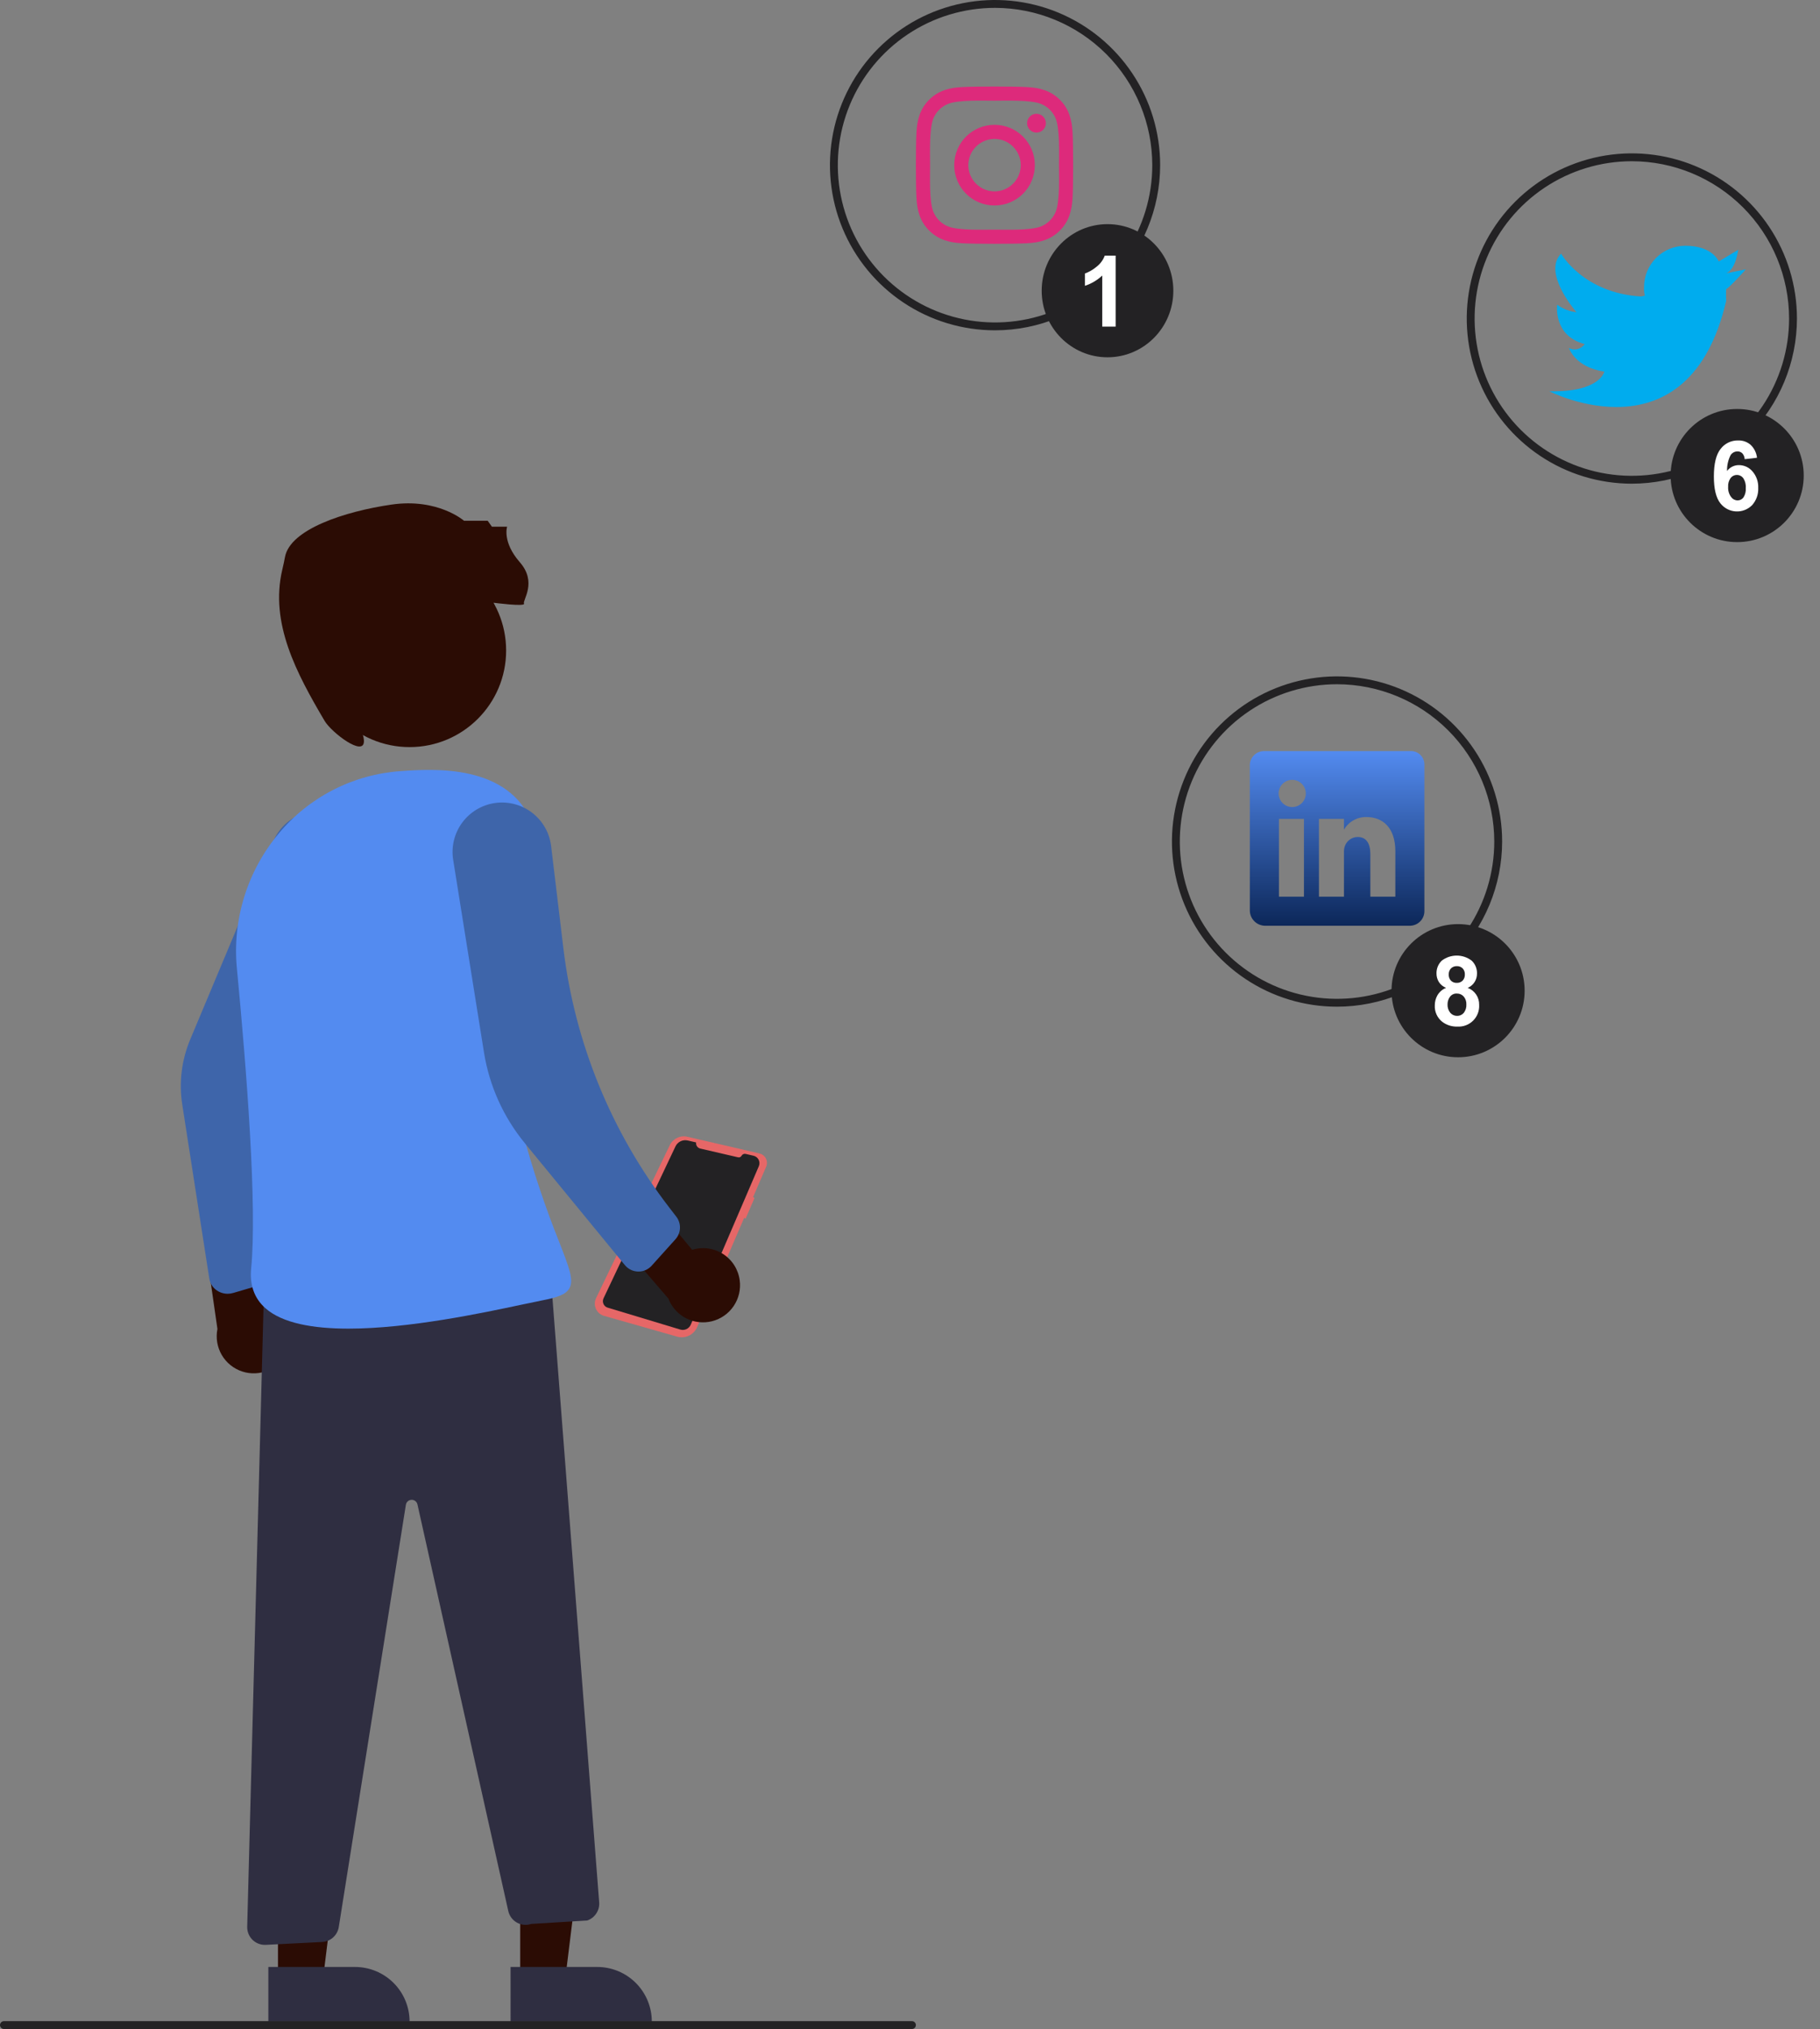 <svg width="463" height="516" viewBox="0 0 463 516" fill="none" xmlns="http://www.w3.org/2000/svg">
<rect x="0" y="0" width="463" height="516" fill="#808080" stroke="none"/>
<g id="Group 706">
<g id="Group 705">
<g id="Group 704">
<g id="Group 703">
<g id="figboy3" clip-path="url(#clip0)">
<g id="Group 702">
<path id="Vector" d="M193.623 293.456C193.92 293.584 194.189 293.769 194.414 294C194.639 294.232 194.816 294.505 194.936 294.805C195.055 295.105 195.114 295.426 195.11 295.749C195.105 296.072 195.037 296.39 194.91 296.687L191.57 304.443L191.949 304.637L189.672 309.901L189.308 309.699L177.345 337.485C176.936 338.436 176.194 339.206 175.259 339.65C174.324 340.095 173.259 340.184 172.263 339.901L153.663 334.616C153.21 334.488 152.79 334.262 152.434 333.954C152.078 333.646 151.793 333.264 151.601 332.834C151.408 332.405 151.311 331.939 151.317 331.468C151.324 330.997 151.433 330.533 151.637 330.109L170.385 291.232C170.779 290.415 171.439 289.757 172.256 289.365C173.074 288.973 174 288.871 174.884 289.076L193.186 293.315C193.336 293.348 193.482 293.395 193.623 293.456V293.456Z" fill="#E66767"/>
<path id="Vector_2" d="M178.142 292.072L187.764 294.3C187.937 294.34 188.119 294.322 188.281 294.249C188.443 294.175 188.576 294.05 188.66 293.893C188.754 293.716 188.905 293.574 189.089 293.491C189.272 293.408 189.477 293.387 189.674 293.433L191.7 293.902C191.977 293.966 192.236 294.09 192.46 294.265C192.683 294.441 192.865 294.663 192.993 294.916C193.122 295.169 193.193 295.447 193.202 295.731C193.211 296.015 193.157 296.297 193.045 296.558L175.732 336.855C175.517 337.355 175.125 337.759 174.632 337.989C174.139 338.219 173.578 338.259 173.057 338.101L154.587 332.529C154.352 332.458 154.134 332.337 153.95 332.174C153.765 332.011 153.618 331.81 153.518 331.585C153.418 331.36 153.368 331.117 153.371 330.87C153.374 330.624 153.43 330.382 153.536 330.159L171.835 291.531C172.105 290.961 172.561 290.502 173.128 290.227C173.695 289.953 174.338 289.881 174.952 290.023L177.088 290.518C177.036 290.862 177.116 291.213 177.311 291.501C177.506 291.789 177.803 291.993 178.142 292.072Z" fill="#232224"/>
<path id="circle-insta-1" class="circle-insta-1" d="M253.136 84C244.829 84 236.709 81.537 229.802 76.922C222.895 72.307 217.512 65.747 214.333 58.073C211.154 50.398 210.323 41.953 211.943 33.806C213.564 25.659 217.564 18.175 223.438 12.302C229.312 6.428 236.795 2.428 244.942 0.807C253.09 -0.814 261.534 0.018 269.209 3.197C276.883 6.376 283.443 11.759 288.058 18.666C292.673 25.573 295.136 33.693 295.136 42C295.124 53.135 290.695 63.811 282.821 71.685C274.947 79.558 264.271 83.987 253.136 84V84ZM253.136 2C245.225 2 237.491 4.346 230.913 8.741C224.335 13.136 219.209 19.384 216.181 26.693C213.154 34.002 212.361 42.044 213.905 49.804C215.448 57.563 219.258 64.69 224.852 70.284C230.446 75.878 237.573 79.688 245.333 81.231C253.092 82.775 261.135 81.983 268.444 78.955C275.753 75.928 282 70.801 286.395 64.223C290.79 57.645 293.136 49.911 293.136 42C293.124 31.395 288.906 21.228 281.407 13.729C273.908 6.23 263.741 2.012 253.136 2V2Z" fill="#232224"/>
<path id="circle-twitter-2" class="circle-twitter-2" d="M415.136 123C406.829 123 398.709 120.537 391.802 115.922C384.895 111.307 379.512 104.747 376.333 97.073C373.154 89.398 372.323 80.953 373.943 72.806C375.564 64.659 379.564 57.175 385.438 51.301C391.312 45.428 398.795 41.428 406.942 39.807C415.09 38.187 423.534 39.018 431.209 42.197C438.883 45.376 445.443 50.759 450.058 57.666C454.673 64.573 457.136 72.693 457.136 81C457.124 92.135 452.695 102.811 444.821 110.685C436.947 118.558 426.271 122.987 415.136 123V123ZM415.136 41C407.225 41 399.491 43.346 392.913 47.741C386.335 52.136 381.209 58.384 378.181 65.693C375.154 73.002 374.361 81.044 375.905 88.804C377.448 96.563 381.258 103.69 386.852 109.284C392.446 114.878 399.573 118.688 407.333 120.231C415.092 121.775 423.135 120.983 430.444 117.955C437.753 114.928 444 109.801 448.395 103.223C452.79 96.645 455.136 88.911 455.136 81C455.124 70.395 450.906 60.228 443.407 52.729C435.908 45.23 425.741 41.012 415.136 41V41Z" fill="#232224"/>
<path id="circle-linkedin-3" class="circle-linkedin-3" d="M340.136 256C331.829 256 323.709 253.537 316.802 248.922C309.895 244.307 304.512 237.747 301.333 230.073C298.154 222.398 297.323 213.953 298.943 205.806C300.564 197.659 304.564 190.175 310.438 184.302C316.312 178.428 323.795 174.428 331.942 172.807C340.09 171.186 348.534 172.018 356.209 175.197C363.883 178.376 370.443 183.759 375.058 190.666C379.673 197.573 382.136 205.693 382.136 214C382.124 225.135 377.695 235.811 369.821 243.685C361.947 251.558 351.271 255.987 340.136 256V256ZM340.136 174C332.225 174 324.491 176.346 317.913 180.741C311.335 185.136 306.209 191.384 303.181 198.693C300.154 206.002 299.361 214.044 300.905 221.804C302.448 229.563 306.258 236.69 311.852 242.284C317.446 247.878 324.573 251.688 332.333 253.231C340.092 254.775 348.135 253.983 355.444 250.955C362.753 247.928 369 242.801 373.395 236.223C377.79 229.645 380.136 221.911 380.136 214C380.124 203.395 375.906 193.228 368.407 185.729C360.908 178.23 350.741 174.012 340.136 174V174Z" fill="#232224"/>
<path id="circle-twitter-2_2" class="circle-twitter-2" d="M439.136 69.498L444.136 68.498C444.136 68.498 439.936 73.198 439.136 73.498C439.062 74.496 439.062 75.499 439.136 76.498C429.536 117.698 394.136 99.498 394.136 99.498C407.036 99.798 408.136 94.498 408.136 94.498C400.636 93.398 399.136 88.498 399.136 88.498C399.809 88.853 400.589 88.947 401.327 88.762C402.066 88.578 402.71 88.128 403.136 87.498C395.036 85.398 396.136 77.498 396.136 77.498C397.58 78.54 399.267 79.194 401.036 79.398C400.136 78.298 392.536 69.198 397.136 64.498C397.136 64.498 402.736 74.498 417.436 75.398L418.436 75.198C418.266 74.478 418.199 73.737 418.236 72.998C418.236 70.213 419.343 67.542 421.312 65.573C423.281 63.604 425.951 62.498 428.736 62.498C435.736 62.498 437.236 66.498 437.236 66.498L442.236 63.498C442.136 63.498 441.636 68.498 439.136 69.498Z" fill="#00ACEE"/>
<path id="circle-linkedin-3_2" class="circle-linkedin-3" d="M358.807 190.998L321.744 191.002C321.267 190.979 320.791 191.05 320.342 191.211C319.893 191.373 319.48 191.621 319.128 191.943C318.775 192.264 318.49 192.652 318.287 193.084C318.085 193.516 317.97 193.984 317.949 194.461L317.953 231.606C317.978 232.605 318.386 233.557 319.092 234.265C319.798 234.972 320.748 235.383 321.748 235.411L358.8 235.408C359.775 235.369 360.695 234.949 361.362 234.236C362.029 233.524 362.388 232.577 362.362 231.602L362.359 194.457C362.366 193.992 362.279 193.531 362.102 193.102C361.925 192.673 361.662 192.284 361.33 191.96C360.997 191.636 360.601 191.384 360.167 191.218C359.734 191.053 359.27 190.978 358.807 190.998V190.998ZM331.718 228.018L325.356 228.019L325.354 208.238L331.716 208.237L331.718 228.018ZM328.755 205.23H328.71C327.794 205.224 326.918 204.855 326.274 204.205C325.63 203.554 325.27 202.675 325.273 201.759C325.276 200.844 325.642 199.967 326.29 199.32C326.939 198.674 327.817 198.311 328.732 198.311C329.648 198.311 330.526 198.674 331.174 199.32C331.823 199.967 332.189 200.844 332.192 201.759C332.195 202.675 331.835 203.554 331.191 204.205C330.546 204.855 329.671 205.224 328.755 205.23V205.23ZM354.97 228.016L348.608 228.017L348.607 217.201C348.606 214.61 347.68 212.839 345.379 212.839C344.659 212.845 343.958 213.074 343.374 213.495C342.79 213.916 342.35 214.507 342.117 215.188C341.947 215.691 341.873 216.22 341.897 216.75L341.898 228.017L335.536 228.018L335.534 208.237L341.896 208.236L341.896 210.989C342.475 209.987 343.314 209.16 344.323 208.594C345.333 208.028 346.476 207.744 347.633 207.773C351.81 207.772 354.969 210.525 354.97 216.46V228.016Z" fill="url(#paint0_linear)"/>
<path id="Vector_3" d="M132.337 503.46L143.769 503.459L149.206 459.363L132.333 459.364L132.337 503.46Z" fill="#2b0c04"/>
<path id="Vector_4" d="M165.817 514.073L129.888 514.076L129.886 500.194L151.934 500.192C153.757 500.192 155.562 500.551 157.247 501.248C158.931 501.946 160.461 502.968 161.751 504.257C163.04 505.546 164.062 507.076 164.76 508.76C165.458 510.444 165.817 512.25 165.817 514.073V514.073L165.817 514.073Z" fill="#2F2E41"/>
<path id="Vector_5" d="M70.715 503.46L82.148 503.459L87.584 459.363L70.711 459.364L70.715 503.46Z" fill="#2b0c04"/>
<path id="Vector_6" d="M104.196 514.073L68.266 514.076L68.265 500.194L90.313 500.192C93.995 500.192 97.526 501.654 100.129 504.257C102.733 506.86 104.196 510.391 104.196 514.073V514.073L104.196 514.073Z" fill="#2F2E41"/>
<path id="Vector_7" d="M104.196 189.985C117.761 189.985 128.757 178.988 128.757 165.424C128.757 151.859 117.761 140.863 104.196 140.863C90.632 140.863 79.635 151.859 79.635 165.424C79.635 178.988 90.632 189.985 104.196 189.985Z" fill="#2b0c04"/>
<path id="Vector_8" d="M188.179 325.602C188.007 324.242 187.54 322.936 186.809 321.776C186.078 320.616 185.102 319.631 183.949 318.889C182.796 318.147 181.495 317.668 180.136 317.483C178.778 317.299 177.395 317.415 176.087 317.822L162.36 301.368L150.327 307.271L170.037 330.235C170.868 332.389 172.46 334.162 174.511 335.221C176.562 336.279 178.93 336.548 181.166 335.977C183.402 335.405 185.351 334.034 186.644 332.122C187.936 330.21 188.483 327.89 188.179 325.602V325.602Z" fill="#2b0c04"/>
<path id="Vector_9" d="M73.109 343.777C73.694 342.538 74 341.185 74.005 339.814C74.011 338.443 73.716 337.088 73.141 335.843C72.566 334.599 71.725 333.496 70.677 332.611C69.63 331.727 68.401 331.083 67.078 330.725L64.322 309.475L51 308L55.313 337.955C54.859 340.217 55.251 342.568 56.414 344.562C57.577 346.555 59.431 348.053 61.625 348.77C63.818 349.488 66.199 349.376 68.316 348.456C70.432 347.536 72.138 345.871 73.109 343.777L73.109 343.777Z" fill="#2b0c04"/>
<path id="Vector_10" d="M57.917 329C56.784 329 55.689 328.611 54.832 327.904C53.974 327.197 53.411 326.219 53.244 325.148L46.36 280.843C45.495 275.266 46.195 269.57 48.388 264.336L69.522 213.93C70.386 211.868 71.805 210.061 73.633 208.69C75.462 207.32 77.637 206.435 79.938 206.124C82.239 205.813 84.585 206.089 86.739 206.921C88.894 207.754 90.78 209.116 92.208 210.868H92.208C93.683 212.674 94.616 214.831 94.904 217.106C95.193 219.381 94.827 221.688 93.845 223.778L83.882 245.077C72.708 268.97 68.492 295.304 71.679 321.297C71.808 322.346 71.548 323.406 70.944 324.29C70.34 325.175 69.43 325.829 68.374 326.139L59.304 328.801C58.855 328.933 58.387 329 57.917 329Z" fill="#3E65AA"/>
<path id="Vector_11" d="M67.387 494.576C66.786 494.576 66.191 494.456 65.637 494.223C65.083 493.989 64.582 493.647 64.162 493.216C63.743 492.786 63.414 492.276 63.195 491.716C62.976 491.156 62.871 490.558 62.887 489.957L67.256 324.141L67.733 324.131L139.959 322.556L152.429 483.792C152.498 484.773 152.243 485.75 151.705 486.574C151.167 487.397 150.375 488.023 149.449 488.354L149.312 488.382L135.136 489.248C134.538 489.45 133.905 489.524 133.276 489.465C132.648 489.406 132.039 489.215 131.489 488.906C130.94 488.596 130.461 488.175 130.085 487.668C129.709 487.161 129.443 486.581 129.306 485.966L106.198 382.569C106.122 382.229 105.929 381.925 105.654 381.711C105.378 381.497 105.036 381.386 104.687 381.397C104.339 381.408 104.004 381.54 103.743 381.771C103.481 382.002 103.308 382.316 103.253 382.661L86.181 490.05C86.016 491.067 85.508 491.997 84.741 492.686C83.975 493.375 82.996 493.781 81.967 493.838L67.615 494.57C67.539 494.574 67.463 494.576 67.387 494.576Z" fill="#2F2E41"/>
<path id="Vector_12" d="M88.644 337.866C79.656 337.866 71.807 336.508 67.473 332.634C64.688 330.144 63.483 326.758 63.893 322.57C65.433 306.827 62.764 272.322 60.254 246.148C59.679 240.009 60.331 233.818 62.171 227.933C64.011 222.049 67.004 216.589 70.974 211.872C74.794 207.302 79.497 203.55 84.801 200.84C90.105 198.13 95.901 196.518 101.843 196.101C110.111 195.512 129.474 194.139 135.492 209.554C144.533 232.71 140.111 243.329 135.835 253.599C132.202 262.324 128.445 271.345 133.05 288.287C135.594 297.656 138.675 306.87 142.277 315.885C144.771 322.28 146.022 325.489 144.867 327.585C143.955 329.239 141.681 329.959 137.804 330.71C136.537 330.955 134.864 331.311 132.871 331.735C122.739 333.888 104.024 337.866 88.644 337.866Z" fill="#538BF0"/>
<path id="Vector_13" d="M162.435 323.353C162.4 323.353 162.366 323.353 162.331 323.352C161.683 323.338 161.046 323.183 160.464 322.9C159.881 322.616 159.367 322.209 158.956 321.708L133.497 290.684C128.06 284.056 124.481 276.104 123.124 267.639L115.285 218.648C115.021 216.996 115.088 215.308 115.485 213.682C115.881 212.056 116.597 210.526 117.592 209.18C118.586 207.835 119.839 206.701 121.277 205.845C122.715 204.99 124.31 204.43 125.967 204.198C127.624 203.966 129.311 204.067 130.928 204.495C132.546 204.923 134.062 205.669 135.388 206.69C136.714 207.711 137.823 208.986 138.65 210.441C139.477 211.895 140.005 213.5 140.205 215.161L143.321 241.146C146.203 265.149 155.512 287.929 170.265 307.08L172.046 309.391C172.689 310.225 173.019 311.258 172.979 312.31C172.939 313.362 172.531 314.366 171.826 315.149L165.779 321.865C165.357 322.333 164.841 322.708 164.265 322.965C163.689 323.221 163.066 323.353 162.435 323.353Z" fill="#3E65AA"/>
<path id="circle-instagram-1" class="circle-insta-1" d="M281.745 90.859C290.994 90.859 298.491 83.279 298.491 73.929C298.491 64.579 290.994 57 281.745 57C272.497 57 265 64.579 265 73.929C265 83.279 272.497 90.859 281.745 90.859Z" fill="#232224"/>
<path id="circle-instagram-1_2" class="circle-insta-1" d="M283.815 83.058H280.406V70.067C279.147 71.251 277.643 72.144 276 72.679V69.551C277.055 69.163 278.036 68.597 278.9 67.877C279.878 67.144 280.623 66.146 281.048 65H283.815V83.058Z" fill="white"/>
<path id="circle-twitter-2_3" class="circle-twitter-2" d="M441.929 137.859C451.279 137.859 458.859 130.279 458.859 120.929C458.859 111.58 451.279 104 441.929 104C432.58 104 425 111.58 425 120.929C425 130.279 432.58 137.859 441.929 137.859Z" fill="#232224"/>
<path id="circle-twitter-2_4" class="circle-twitter-2" d="M439.632 123.799C439.574 124.708 439.83 125.609 440.358 126.351C440.546 126.619 440.793 126.841 441.082 126.997C441.37 127.153 441.69 127.24 442.018 127.25C442.308 127.253 442.594 127.188 442.855 127.06C443.115 126.932 443.342 126.745 443.517 126.514C443.979 125.798 444.19 124.95 444.117 124.101C444.188 123.21 443.961 122.321 443.47 121.574C443.284 121.328 443.045 121.128 442.769 120.989C442.494 120.85 442.191 120.776 441.883 120.772C441.574 120.769 441.269 120.836 440.991 120.968C440.713 121.101 440.468 121.295 440.277 121.537C439.802 122.192 439.574 122.993 439.632 123.799V123.799ZM446.975 116.405L443.839 116.768C443.814 116.216 443.603 115.689 443.239 115.273C443.073 115.111 442.877 114.985 442.661 114.902C442.445 114.819 442.214 114.781 441.983 114.79C441.636 114.795 441.297 114.886 440.994 115.054C440.691 115.222 440.435 115.463 440.248 115.754C439.622 117 439.315 118.38 439.354 119.773C439.703 119.305 440.157 118.925 440.68 118.665C441.203 118.405 441.779 118.271 442.363 118.275C443.026 118.273 443.681 118.417 444.281 118.696C444.882 118.976 445.414 119.384 445.838 119.893C446.832 121.051 447.349 122.542 447.285 124.066C447.362 125.66 446.817 127.222 445.764 128.421C445.228 128.975 444.58 129.408 443.862 129.689C443.145 129.971 442.375 130.095 441.606 130.053C440.836 130.011 440.084 129.805 439.402 129.447C438.719 129.089 438.121 128.589 437.649 127.98C436.55 126.593 436 124.32 436 121.159C436 117.918 436.573 115.581 437.718 114.15C438.239 113.465 438.915 112.914 439.69 112.54C440.466 112.167 441.319 111.983 442.179 112.003C443.346 111.961 444.485 112.364 445.366 113.13C446.268 114.001 446.837 115.159 446.975 116.405V116.405Z" fill="white"/>
<path id="circle-linkedin-3_3" class="circle-linkedin-3" d="M370.929 268.859C380.279 268.859 387.859 261.279 387.859 251.929C387.859 242.58 380.279 235 370.929 235C361.58 235 354 242.58 354 251.929C354 261.279 361.58 268.859 370.929 268.859Z" fill="#232224"/>
<path id="circle-linkedin-3_4" class="circle-linkedin-3" d="M368.552 247.798C368.535 248.085 368.575 248.372 368.671 248.643C368.766 248.914 368.915 249.163 369.109 249.376C369.303 249.568 369.535 249.717 369.789 249.814C370.044 249.912 370.316 249.955 370.589 249.943C370.864 249.956 371.14 249.912 371.398 249.813C371.655 249.715 371.89 249.564 372.087 249.37C372.282 249.157 372.432 248.907 372.528 248.635C372.625 248.362 372.666 248.074 372.649 247.785C372.662 247.507 372.62 247.229 372.525 246.967C372.429 246.705 372.283 246.465 372.094 246.26C371.902 246.068 371.672 245.918 371.419 245.819C371.166 245.721 370.896 245.676 370.624 245.688C370.346 245.674 370.068 245.719 369.808 245.818C369.549 245.918 369.312 246.07 369.114 246.266C368.923 246.471 368.775 246.712 368.679 246.975C368.582 247.238 368.539 247.518 368.552 247.798V247.798ZM368.248 255.369C368.2 256.157 368.449 256.935 368.945 257.55C369.159 257.8 369.426 258.001 369.726 258.136C370.027 258.272 370.353 258.339 370.683 258.333C371.002 258.341 371.319 258.277 371.611 258.146C371.902 258.016 372.161 257.822 372.369 257.58C372.852 256.962 373.089 256.187 373.036 255.404C373.071 254.677 372.829 253.964 372.357 253.41C372.143 253.166 371.878 252.972 371.581 252.841C371.283 252.711 370.961 252.647 370.636 252.655C370.288 252.632 369.94 252.699 369.626 252.849C369.311 252.999 369.04 253.227 368.839 253.512C368.454 254.055 368.247 254.703 368.248 255.369V255.369ZM367.874 251.209C367.109 250.911 366.458 250.377 366.018 249.684C365.632 249.042 365.432 248.306 365.439 247.557C365.421 246.949 365.53 246.344 365.761 245.781C365.992 245.218 366.339 244.71 366.779 244.289C367.871 243.453 369.208 243 370.584 243C371.959 243 373.297 243.453 374.389 244.289C374.832 244.708 375.181 245.216 375.414 245.779C375.648 246.342 375.759 246.948 375.741 247.557C375.757 248.333 375.541 249.095 375.119 249.746C374.697 250.397 374.09 250.907 373.375 251.209C374.254 251.536 375.009 252.131 375.532 252.909C376.055 253.688 376.32 254.611 376.291 255.548C376.332 256.286 376.216 257.024 375.951 257.713C375.686 258.403 375.278 259.028 374.754 259.549C374.229 260.069 373.601 260.473 372.909 260.733C372.218 260.993 371.479 261.104 370.742 261.058C369.334 261.108 367.953 260.66 366.843 259.793C366.238 259.3 365.757 258.673 365.438 257.961C365.118 257.249 364.97 256.472 365.005 255.692C364.996 254.769 365.235 253.861 365.696 253.061C366.2 252.222 366.965 251.572 367.874 251.209V251.209Z" fill="white"/>
<path id="Vector_14" d="M232 515.972H1C0.735 515.972 0.48 515.867 0.293 515.68C0.105 515.492 0 515.238 0 514.972C0 514.707 0.105 514.453 0.293 514.265C0.48 514.078 0.735 513.972 1 513.972H232C232.265 513.972 232.52 514.078 232.707 514.265C232.895 514.453 233 514.707 233 514.972C233 515.238 232.895 515.492 232.707 515.68C232.52 515.867 232.265 515.972 232 515.972Z" fill="#232224"/>
<path id="Vector_15" d="M101.718 151.126C101.718 151.126 113.751 154.349 119.983 155.638C126.214 156.927 125.57 153.274 125.57 153.274C125.57 153.274 133.735 154.349 133.306 153.489C132.876 152.63 136.744 148.117 132.231 142.96C127.719 137.803 129.008 133.935 129.008 133.935H125.14L124.066 132.431H118.049C118.049 132.431 111.397 126.598 99.578 128.317C87.76 130.036 73.783 134.58 72.494 141.671C72.319 142.633 72.089 143.701 71.822 144.83C68.59 158.474 75.457 171.239 82.578 183.317C84.329 186.285 92.795 192.758 92.578 188.317C92.362 183.876 84.957 173.903 90.114 173.258C95.272 172.614 104.082 159.506 101.718 151.126Z" fill="#2b0c04"/>
<path id="circle-instagram-1_3" class="circle-insta-1" d="M253.004 31.744C247.329 31.744 242.751 36.323 242.751 42C242.751 47.677 247.329 52.255 253.004 52.255C258.68 52.255 263.258 47.677 263.258 42C263.258 36.323 258.68 31.744 253.004 31.744ZM253.004 48.667C249.337 48.667 246.339 45.677 246.339 42C246.339 38.323 249.328 35.333 253.004 35.333C256.681 35.333 259.67 38.323 259.67 42C259.67 45.677 256.672 48.667 253.004 48.667V48.667ZM266.069 31.325C266.069 32.655 264.998 33.717 263.677 33.717C262.347 33.717 261.286 32.646 261.286 31.325C261.286 30.004 262.356 28.933 263.677 28.933C264.998 28.933 266.069 30.004 266.069 31.325ZM272.859 33.753C272.708 30.549 271.976 27.71 269.629 25.372C267.291 23.033 264.453 22.301 261.25 22.141C257.948 21.953 248.052 21.953 244.75 22.141C241.555 22.292 238.718 23.024 236.371 25.363C234.024 27.701 233.301 30.54 233.141 33.744C232.953 37.046 232.953 46.945 233.141 50.247C233.292 53.452 234.024 56.29 236.371 58.628C238.718 60.967 241.547 61.699 244.75 61.859C248.052 62.047 257.948 62.047 261.25 61.859C264.453 61.708 267.291 60.976 269.629 58.628C271.967 56.29 272.699 53.452 272.859 50.247C273.047 46.945 273.047 37.055 272.859 33.753V33.753ZM268.594 53.791C267.898 55.54 266.55 56.888 264.793 57.593C262.16 58.637 255.914 58.396 253.004 58.396C250.095 58.396 243.84 58.628 241.216 57.593C239.467 56.897 238.12 55.549 237.415 53.791C236.371 51.158 236.612 44.91 236.612 42C236.612 39.09 236.38 32.833 237.415 30.209C238.111 28.46 239.458 27.112 241.216 26.407C243.849 25.363 250.095 25.604 253.004 25.604C255.914 25.604 262.169 25.372 264.793 26.407C266.542 27.103 267.889 28.451 268.594 30.209C269.638 32.842 269.397 39.09 269.397 42C269.397 44.91 269.638 51.167 268.594 53.791Z" fill="#DD2A7B"/>
</g>
</g>
</g>
</g>
</g>
</g>
<defs>
<linearGradient id="paint0_linear" x1="340.156" y1="190.995" x2="340.156" y2="235.411" gradientUnits="userSpaceOnUse">
<stop stop-color="#538BF0"/>
<stop offset="1" stop-color="#0C2759"/>
</linearGradient>
<clipPath id="clip0">
<rect width="462.678" height="515.972" fill="white"/>
</clipPath>
</defs>
</svg>
